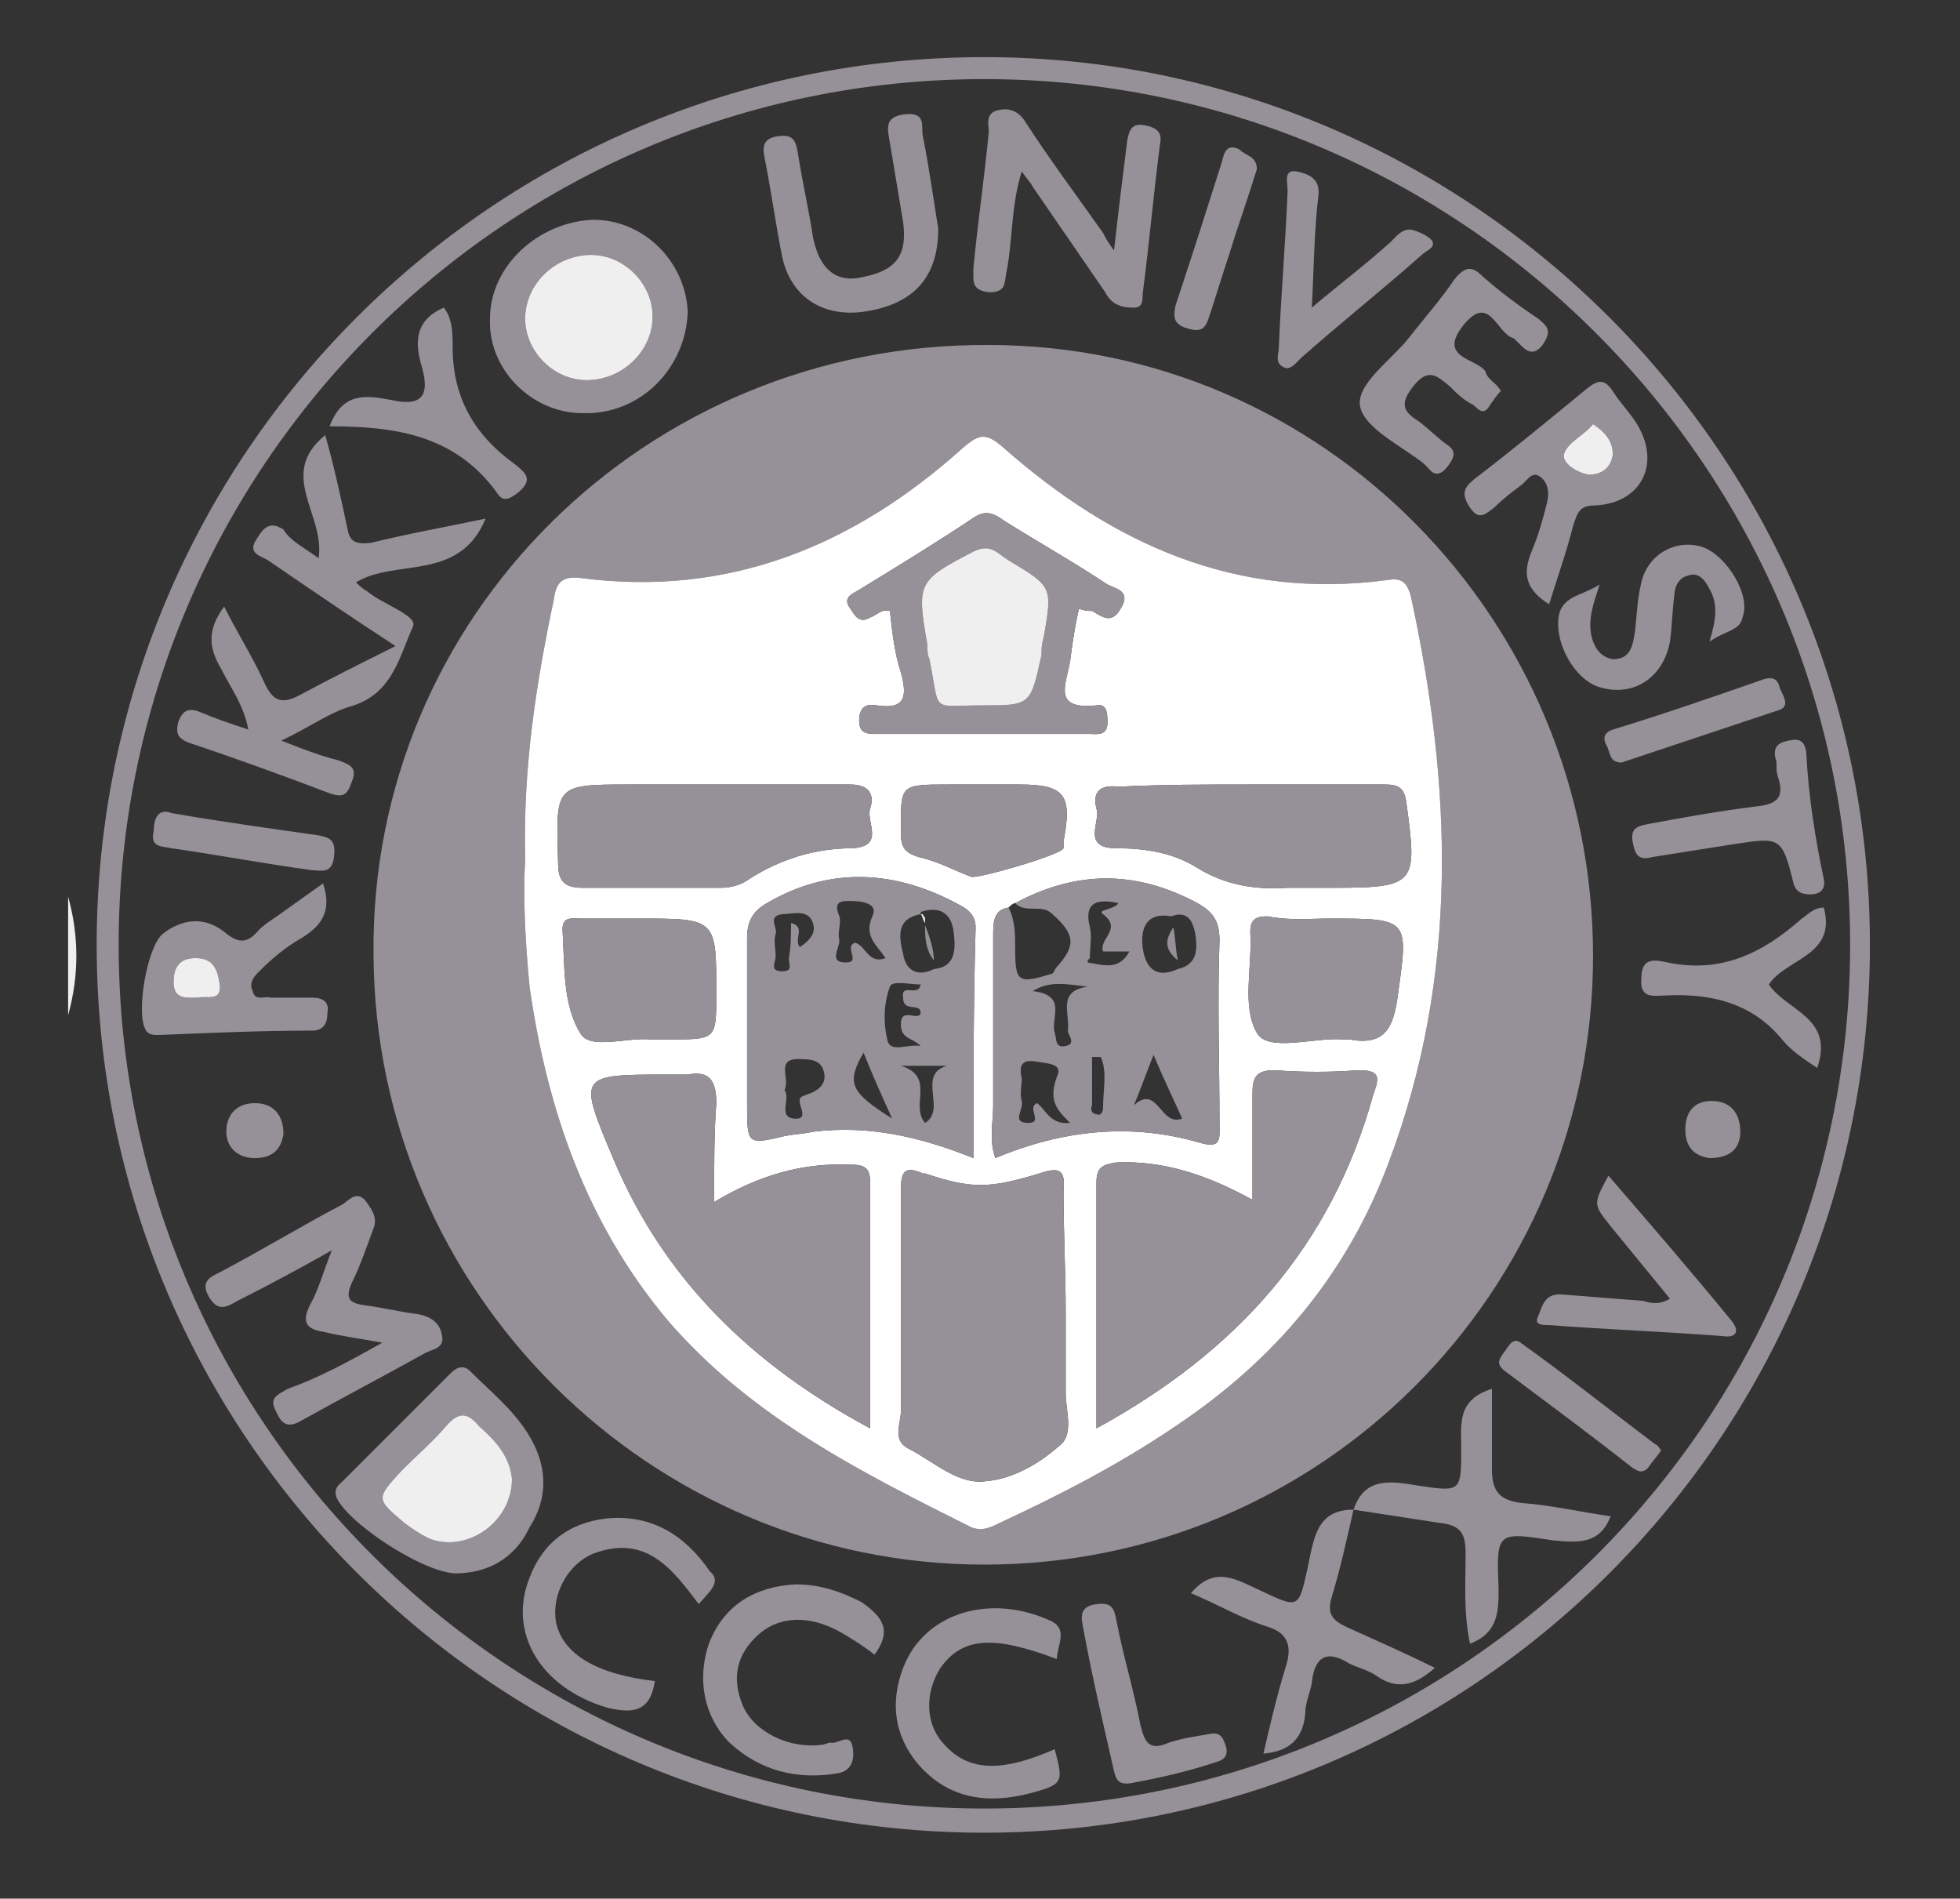 <?xml version="1.0" encoding="utf-8"?>
<!-- Generator: Adobe Illustrator 22.0.0, SVG Export Plug-In . SVG Version: 6.00 Build 0)  -->
<svg version="1.1" id="Layer_1" xmlns="http://www.w3.org/2000/svg" xmlns:xlink="http://www.w3.org/1999/xlink" x="0px" y="0px"
	 viewBox="0 0 89.2 86.4" style="enable-background:new 0 0 89.2 86.4;" xml:space="preserve">
<rect x="0" y="0" width="89.2" height="86.4" fill="#333333" stroke="none"/>
<style type="text/css">
	.st0{opacity:0.2;fill:none;enable-background:new    ;}
	.st1{fill:#EFEFF0;}
	.st2{fill:#969198;}
	.st3{fill:#FFFFFF;}
</style>
<path class="st0" d="M0.5,0v86.4h89.2V0H0.5z M82.2,34.2c0.1,2,0.4,3.9,0.8,5.8c0.1,0.5-0.2,0.7-0.6,0.7c-0.4,0-0.7-0.1-0.8-0.6
	c-0.5-2-0.6-2-2.6-1.7c-1.3,0.2-2.5,0.4-3.8,0.6c-0.7,0.2-0.8-0.2-0.9-0.7c-0.1-0.6,0.2-0.7,0.7-0.8c1.6-0.3,3.3-0.6,4.9-0.8
	c1.1-0.1,1.3-0.5,1-1.4c-0.1-0.3,0-0.6-0.1-0.8c-0.1-0.5,0.1-0.7,0.6-0.8C81.9,33.6,82.1,33.7,82.2,34.2z M81,31.3
	c0.1,0.3,0.5,0.8,0,1c-2.4,0.8-4.8,1.6-7.2,2.4c-0.6,0-0.5-0.5-0.7-0.8c-0.2-0.4,0-0.6,0.3-0.7c2.3-0.7,4.6-1.5,6.9-2.3
	C80.7,30.8,80.9,30.9,81,31.3z M77.5,24.9c1.1,0.4,2.2,2.2,1.8,3.2c-0.1,0.6-0.8,0.6-1.5,1.1c0.3-1,0.4-1.7,0-2.4
	c-0.2-0.4-0.5-0.8-1-0.6c-0.4,0.1-0.6,0.5-0.6,0.9c-0.1,0.7-0.1,1.4-0.2,2.1c-0.3,1.6-1.6,2.5-3.1,2.1C71.6,31,70.6,29,71,27.8
	c0.3-0.7,1-0.7,1.8-1.2c-0.3,0.9-0.5,1.5-0.4,2.2c0.1,0.6,0.4,1.1,1,1.2c0.8,0,0.9-0.6,1-1.2c0.1-0.8,0.1-1.5,0.3-2.3
	C75,25.2,76.3,24.5,77.5,24.9z M72.5,43.5c0,15.3-12.4,27.7-27.7,27.7c-15.2,0-27.7-12.4-27.8-27.7c-0.2-15.4,12.4-27.9,28-27.8
	C60.2,15.7,72.5,28.2,72.5,43.5z M73.4,17.8c0.3,0.5,0.8,1,1.1,1.5c1.1,1.8,0.2,3.6-1.9,3.7c-0.7,0-0.8,0.3-1,0.9
	c-0.3,1.2-0.7,2.3-1.1,3.6c-1.1-0.7-1.2-1.4-0.8-2.4c0.3-0.7,0.5-1.4,0.7-2.2c0.1-0.4,0.1-0.9-0.3-1.2c-0.4-0.3-0.6,0.2-0.9,0.4
	c-0.4,0.3-0.8,0.6-1.2,1c-0.4,0.3-0.7,0.6-1.1,0c-0.4-0.6-0.3-0.9,0.2-1.3c1.7-1.3,3.4-2.7,5.1-4.1C72.7,17.3,73,17.2,73.4,17.8z
	 M67.5,12.6c0.8,0.7,1.6,1.3,2.5,1.9c0.5,0.4,0.6,0.6,0.2,1.2c-0.4,0.5-0.7,0.3-1,0c-0.1-0.1-0.2-0.2-0.3-0.3
	c-0.8-0.2-1.1-2.1-2.3-0.6c-1.2,1.5,0.6,1.5,1,2.1c0.1,0.4,0.5,0.5,0.7,0.9c-0.2,0.2-0.4,0.5-0.6,0.8c-0.3,0.3-0.5-0.1-0.7-0.2
	c-0.4-0.2-0.7-0.5-1-0.8c-0.6-0.5-1-0.9-1.7,0c-0.7,0.9-0.3,1.2,0.3,1.6c0.4,0.3,0.8,0.7,1.2,1c0.5,0.3,0.4,0.6,0.1,1
	c-0.3,0.4-0.6,0.5-0.9,0.1c-0.1-0.1-0.1-0.1-0.2-0.2c-1-0.8-2.7-1.6-2.9-2.6s1.4-2.1,2.2-3.1c0.7-0.9,1.5-1.8,2.1-2.7
	C66.7,12.1,67,12.1,67.5,12.6z M58.2,15.8c0.1-2.4,0.3-4.7,0.4-7.1c0-0.4-0.2-1,0.4-0.9c0.5,0.1,1.1,0.3,1,1.1
	c-0.2,1.7-0.2,3.3-0.3,5.1c1.3-1.1,2.5-2,3.6-3c0.3-0.3,0.6-0.7,1.1-0.5c0.3,0.1,0.7,0.3,0.8,0.5c0.1,0.3-0.3,0.4-0.5,0.6
	c-1.8,1.6-3.7,3.1-5.5,4.7c-0.2,0.2-0.5,0.6-0.8,0.4C58,16.5,58.2,16.1,58.2,15.8z M53.5,13.9c0.7-2.1,1.4-4.3,2.1-6.5
	c0.1-0.4,0.2-0.9,0.8-0.6c0.3,0.3,0.8,0.3,0.8,0.9c-0.4,1.3-0.9,2.7-1.3,4c-0.3,0.9-0.6,1.9-0.9,2.8c-0.2,0.6-0.5,0.6-1.1,0.4
	C53.4,14.7,53.4,14.4,53.5,13.9z M44.3,12.2c0.2-2.1,0.5-4.1,0.7-6.2c0-0.3-0.2-0.9,0.5-1c0.5-0.1,0.9,0.1,1.2,0.6
	c1.1,1.7,2.3,3.3,3.5,5c0.1,0.2,0.2,0.4,0.5,0.8c0.2-1.8,0.4-3.4,0.6-5c0.1-0.5,0.2-0.8,0.8-0.7c0.5,0.1,0.8,0.3,0.7,0.8
	c-0.3,2.3-0.5,4.6-0.8,6.9c0,0.3,0,0.6-0.4,0.6c-0.5,0-1-0.1-1.3-0.7c-1.1-1.6-2.2-3.2-3.3-4.8c-0.1-0.2-0.3-0.4-0.5-0.7
	c-0.5,1.6-0.4,3.1-0.7,4.6c-0.1,0.5,0,0.9-0.8,0.9C44.2,13.2,44.3,12.8,44.3,12.2z M35.4,6.2c0.7-0.1,0.8,0.2,0.9,0.7
	c0.2,1.3,0.5,2.6,0.7,3.9c0.3,1.5,1.1,2.1,2.3,1.8c1.5-0.3,2-1,1.8-2.5c-0.2-1.2-0.4-2.4-0.6-3.6c-0.1-0.6-0.3-1.2,0.7-1.3
	c1-0.1,0.7,0.6,0.8,1c0.3,1.5,0.5,3,0.7,4.2c0,2.3-1.2,3.5-3.5,3.8c-1.8,0.2-3.2-0.7-3.6-2.5c-0.3-1.5-0.5-3-0.8-4.5
	C34.7,6.7,34.7,6.3,35.4,6.2z M27,10c2.3,0,4.2,1.9,4.3,4.2c-0.1,2.6-2.2,4.7-4.8,4.6c-2.3,0-4.3-2-4.2-4.3
	C22.3,12.1,24.5,10.1,27,10z M17.8,18.2c1.3,0.3,1.8-0.1,1.4-1.5c-0.3-1-0.4-2.1,1-2.7c0.4,0.5,0.4,1.2,0.4,1.8c0,2.3,1,4,2.8,5.3
	c0.5,0.4,0.9,0.7,0.2,1.3c-0.4,0.3-0.7,0.5-1,0c-1.9-2.6-4.6-3-7.6-3C15.6,17.8,16.7,18,17.8,18.2z M8.1,32.9c0.2-0.6,0.5-0.7,1-0.5
	c0.7,0.3,1.3,0.5,2.2,0.8c-0.2-1.1-0.8-1.9-1.2-2.7c-0.6-1-0.7-1.8,0.1-2.9c0.6,1.2,1.3,2.3,1.8,3.4c0.4,0.9,0.8,1.1,1.7,0.6
	c1.3-0.7,2.7-1.4,4.3-2.2c-2-1.3-3.9-2.6-5.8-3.9c-0.3-0.2-1-0.3-0.5-1c0.3-0.5,0.6-0.8,1.2-0.4c0.3,0.5,0.9,0.8,1.6,1.3
	c0.3-2-1.9-3.8,0.3-5.6c0.4,1.4,0.7,2.8,1,4.2c0.1,0.6,0.3,0.8,1.1,0.7c1.6-0.4,3.3-0.7,5.2-1.1c-1.2,2.9-4.1,1.8-5.9,2.9
	c0.1,0.1,0.3,0.3,0.5,0.4c0.7,0.6,2.3,1.1,2.1,1.6c-0.6,1.3-0.9,3-2.7,3.6c-1.1,0.3-2,1-3.3,1.6c1,0.4,1.8,0.7,2.6,0.9
	c0.5,0.2,0.9,0.3,0.6,1c-0.2,0.6-0.4,0.7-1,0.5c-2.1-0.8-4.3-1.6-6.4-2.3C8.1,33.6,8,33.4,8.1,32.9z M7,37.8c0-0.7,0.3-1,0.8-0.8
	c2.3,0.4,4.5,0.7,6.6,1c0.6,0.1,0.9,0.2,0.8,1c-0.1,0.8-0.6,0.6-1,0.6c-2.2-0.3-4.3-0.7-6.4-1C7.4,38.5,6.8,38.6,7,37.8z M3.1,46.2
	c0-1.8,0-3.6,0-5.4C3.6,42.6,3.6,44.4,3.1,46.2z M6.6,46.8c-0.4-0.8,0.1-3.7,0.8-4.3c0.9-0.7,1.9-0.8,2.8-0.1
	c0.7,0.6,1.1,0.5,1.6-0.1c0.2-0.2,0.5-0.4,0.8-0.6c0.7-0.5,1.4-1,2.1-1.5c0.4,1.2,0,1.9-1,2.5c-0.7,0.4-1.3,0.9-1.9,1.5
	c-0.2,0.2-0.5,0.5-0.3,0.9c0.1,0.5,0.6,0.2,0.8,0.3c0.6,0,1.2,0,1.9,0c0.5,0,0.8,0.2,0.7,0.7c0,0.5-0.2,0.8-0.7,0.8
	c-2.3,0-4.6,0.1-7,0.2C7,47.1,6.7,47.1,6.6,46.8z M12.9,51.6c-0.1,0.7-0.5,1.1-1.3,1.1c-0.8,0-1.3-0.5-1.3-1.2
	c0-0.8,0.5-1.3,1.3-1.3C12.4,50.2,12.9,50.7,12.9,51.6z M12.6,64.3c-0.4-0.7,0-0.8,0.5-1.1c1.4-0.5,2.7-1.2,4.3-2.1
	c-1.1-0.2-1.9-0.3-2.7-0.5c-0.7-0.1-1-0.4-0.6-1.2c0.4-0.7,0.6-1.5,1-2.5c-1.6,0.9-2.9,1.6-4.3,2.3c-0.5,0.3-0.9,0.5-1.3-0.2
	c-0.4-0.7,0.1-0.9,0.5-1.1c1.9-1,3.7-2.1,5.6-3.1c0.3-0.2,0.6-0.6,1-0.2c0.3,0.4,0.6,0.8,0.4,1.3c-0.3,0.8-0.6,1.7-1,2.5
	c-0.3,0.7-0.1,0.9,0.6,1c0.8,0.1,1.6,0.3,2.4,0.4c0.6,0.1,1,0.4,1.1,0.9c0.2,0.7-0.5,0.7-0.8,0.9c-1.8,1-3.7,2-5.5,3
	C13.3,64.9,12.9,65,12.6,64.3z M20.7,71.6c-1.6-0.1-5-2.4-5.4-3.5c-0.1-0.4,0.1-0.5,0.3-0.7c1.6-1.6,3.3-3.3,4.9-4.9
	c0.3-0.3,0.6-0.4,0.9-0.1c0.9,0.9,1.9,1.7,2.6,2.8c0.9,1.4,1,2.9,0.1,4.3C23.4,71,22.1,71.6,20.7,71.6z M27,70.7
	c-1.2,0.5-1.9,1.9-1.7,3.1c0.3,1.5,1.9,2.4,4.5,2.7c-0.2,1.4-1,1.5-2.2,1.2c-3-0.9-4.5-3.4-3.5-5.9c0.6-1.6,1.8-2.5,3.5-2.7
	c2.1-0.2,3.6,0.8,4.7,2.4c0.6,0.5-0.1,1-0.5,1.5C30.6,71.4,29.4,69.8,27,70.7z M39.8,75.3c-0.5-0.4-1-0.7-1.5-1
	c-1.4-0.8-2.8-0.8-3.8,0.1c-1,0.9-1.2,2-0.7,3.2s2.1,2,3.6,1.8c0.1,0,0.3-0.1,0.4-0.1c0.3,0.1,0.9-0.5,1,0.2c0.1,0.5,0,1.1-0.7,1.2
	c-1.8,0.3-3.5-0.1-4.9-1.4c-1.2-1.2-1.5-3-0.9-4.6c0.7-1.7,2.1-2.5,3.9-2.6c1.1,0,2,0.3,3,0.8C40.2,73.6,40.6,74.2,39.8,75.3z
	 M42.9,79.3c1.1,1.3,2.6,1.4,5.1,0.3c0.4,1.5,0.4,1.6-1.1,2c-1.9,0.5-3.7,0.3-5.1-1.3c-1.1-1.3-1.3-2.8-0.7-4.4
	c1-2.6,4.1-3.4,6.8-2.1c0.7,0.4,0.2,1.1,0.2,1.7c-2.9-1.1-4.3-1-5.3,0.4C42.1,77,42.1,78.4,42.9,79.3z M55.3,80.2
	c-1.2,0.4-2.5,0.7-3.6,0.9c-0.8,0.2-0.9-0.1-1-0.5c-0.5-2.2-1-4.3-1.4-6.5c-0.1-0.5-0.2-1,0.6-1.1c0.7-0.1,0.8,0.2,0.9,0.7
	c0.3,1.6,0.8,3.2,1.1,4.8c0.2,0.8,0.4,1.2,1.3,0.8c0.6-0.2,1.3-0.3,1.9-0.4c0.5-0.1,0.6,0.3,0.7,0.6C55.9,79.9,55.7,80.1,55.3,80.2z
	 M70.7,70.1c-2.6-0.4-2.6-0.4-2.5,2.2c0,1,0,2-1.3,2.5c-0.3-1.4-0.2-2.8-0.2-4.1c0-0.9-0.2-1.3-1.2-1.4c-1.3-0.2-2.6-0.4-3.9-0.6
	c-0.3,1.3-0.6,2.7-1,4c-0.2,0.7,0,1,0.6,1.3c1.3,0.6,2.7,1.2,4.1,1.9c-0.9,0.8-1.7,1-2.6,0.4c-0.4-0.3-0.9-0.4-1.3-0.6
	c-1.1-0.7-1.6-0.2-1.7,0.9c-0.1,0.5-0.3,0.9-0.3,1.4c-0.1,1.1-0.7,1.7-1.9,1.8c0.3-1.3,0.6-2.6,1-3.9c0.3-0.9,0.2-1.6-0.9-1.9
	c-1.2-0.4-2.2-1-3.4-1.5c1.1-1.3,2.1-0.6,3.2-0.1c1.7,0.8,1.7,0.8,2.1-1c0.3-1.4,0.4-2.7,2.1-2.7c0.5-1.5,1.7-1.3,2.9-1.1
	c2,0.3,2,0.3,2-1.7c0-1.1-0.2-2.2,1.4-2.7c0,1.3,0,2.5,0,3.7c0,1,0.4,1.4,1.4,1.5c1.3,0.1,2.6,0.4,4,0.6
	C72.8,70.3,71.8,70.2,70.7,70.1z M75,66.8c-0.3,0.3-0.5,0.1-0.7,0c-1.9-1.5-3.8-2.9-5.8-4.4c-0.4-0.3-0.3-0.5-0.1-0.8
	c0.2-0.2,0.4-0.8,0.8-0.5c2.1,1.5,4.1,3.1,6.1,4.6c0.2,0.1,0.2,0.2,0.3,0.3C75.4,66.3,75.2,66.5,75,66.8z M78.4,60.8
	c-2.6-0.2-5.3-0.3-7.9-0.5c-0.3,0-0.7,0-0.5-0.4c0.2-0.5,0.3-1,1-1c1.3,0.1,2.5,0.2,3.8,0.3c0.3,0.1,0.7,0.2,1.2-0.1
	c-0.9-1.1-1.8-2.2-2.7-3.3c-0.8-1-0.8-1-0.1-2.3c1.9,2.2,3.8,4.4,5.6,6.6C79.2,60.6,79,60.9,78.4,60.8z M77.8,52.7
	c-0.7-0.1-1.1-0.5-1.1-1.3s0.4-1.3,1.2-1.3s1.3,0.5,1.3,1.4C79.2,52.3,78.7,52.7,77.8,52.7z M82.7,48.6c-0.6-0.4-1.2-0.8-1.6-1.3
	c-1.4-1.7-3.3-2.1-5.3-2c-0.5,0-1.2,0.2-1.1-0.8c0-1,0.7-0.8,1.2-0.7c2.4,0.5,4.3-0.4,6.1-2c0.2-0.1,0.5-0.5,1-0.5
	c0.6,2.2-1.7,2.3-2.5,3.5C81.3,46,83.5,46.3,82.7,48.6z"/>
<path class="st1" d="M3.1,46.2c0.5-1.8,0.5-3.6,0-5.4C3.1,42.6,3.1,44.4,3.1,46.2z"/>
<g>
	<path class="st2" d="M45,15.7c-15.6-0.1-28.2,12.4-28,27.8c0.1,15.3,12.6,27.7,27.8,27.7c15.3,0,27.7-12.4,27.7-27.7
		C72.5,28.2,60.2,15.7,45,15.7z M63.2,52.9c-1.9,5.1-5.2,9-9.7,12c-2.5,1.7-5.2,3.1-8,4.4c-0.4,0.2-0.8,0.4-1.3,0.2
		c-5-2.5-10-5-13.8-9.4c-3.7-4.4-5.5-9.6-6.3-15.2c-0.2-2.1-0.3-4.1-0.2-5.8c-0.1-4.2,0.5-8,1.3-11.8c0.1-0.7,0.3-1.1,1.2-1
		c6.8,0.9,12.5-1.5,17.4-5.9c0.8-0.7,1.1-0.7,1.9,0c5,4.4,10.6,6.9,17.4,6c0.6-0.1,0.9,0,1.1,0.7C66.1,35.8,66.4,44.4,63.2,52.9z"/>
</g>
<g>
	<g>
		<path class="st2" d="M8.6,33.8c2.1,0.7,4.3,1.5,6.4,2.3c0.6,0.2,0.8,0.1,1-0.5c0.3-0.7-0.1-0.8-0.6-1c-0.8-0.2-1.6-0.5-2.6-0.9
			c1.3-0.6,2.2-1.3,3.3-1.6c1.8-0.6,2.1-2.3,2.7-3.6c0.2-0.5-1.4-1-2.1-1.6c-0.2-0.1-0.4-0.3-0.5-0.4c1.8-1.1,4.7,0,5.9-2.9
			c-1.9,0.4-3.6,0.7-5.2,1.1c-0.8,0.1-1-0.1-1.1-0.7c-0.3-1.4-0.6-2.8-1-4.2c-2.2,1.8,0,3.6-0.3,5.6c-0.7-0.5-1.3-0.8-1.6-1.3
			c-0.6-0.4-0.9-0.1-1.2,0.4c-0.5,0.7,0.2,0.8,0.5,1c1.9,1.3,3.8,2.6,5.8,3.9c-1.6,0.8-3,1.5-4.3,2.2c-0.9,0.5-1.3,0.3-1.7-0.6
			c-0.5-1.1-1.2-2.2-1.8-3.4c-0.8,1.1-0.7,1.9-0.1,2.9c0.4,0.8,1,1.6,1.2,2.7c-0.9-0.3-1.5-0.5-2.2-0.8c-0.5-0.2-0.8-0.1-1,0.5
			C8,33.4,8.1,33.6,8.6,33.8z"/>
	</g>
	<g>
		<path class="st2" d="M20.1,60.7c-0.1-0.5-0.5-0.8-1.1-0.9c-0.8-0.1-1.6-0.3-2.4-0.4c-0.7-0.1-0.9-0.3-0.6-1c0.4-0.8,0.7-1.7,1-2.5
			c0.2-0.5-0.1-0.9-0.4-1.3c-0.4-0.4-0.7,0-1,0.2c-1.9,1-3.7,2.1-5.6,3.1c-0.4,0.2-0.9,0.4-0.5,1.1c0.4,0.7,0.8,0.5,1.3,0.2
			c1.4-0.7,2.7-1.4,4.3-2.3c-0.4,1-0.6,1.8-1,2.5c-0.4,0.8-0.1,1.1,0.6,1.2c0.8,0.2,1.6,0.3,2.7,0.5c-1.6,0.9-2.9,1.6-4.3,2.1
			c-0.5,0.3-0.9,0.4-0.5,1.1c0.3,0.7,0.7,0.6,1.2,0.3c1.8-1,3.7-2,5.5-3C19.6,61.4,20.3,61.4,20.1,60.7z"/>
	</g>
	<g>
		<path class="st2" d="M45,13.3c0.8,0,0.7-0.4,0.8-0.9c0.3-1.5,0.2-3,0.7-4.6c0.2,0.3,0.4,0.5,0.5,0.7c1.1,1.6,2.2,3.2,3.3,4.8
			c0.3,0.6,0.8,0.7,1.3,0.7c0.4,0,0.4-0.3,0.4-0.6c0.3-2.3,0.5-4.6,0.8-6.9c0.1-0.5-0.2-0.7-0.7-0.8c-0.6-0.1-0.7,0.2-0.8,0.7
			c-0.2,1.6-0.4,3.2-0.6,5c-0.3-0.4-0.4-0.6-0.5-0.8c-1.2-1.7-2.4-3.3-3.5-5C46.4,5.1,46,4.9,45.5,5C44.8,5.1,45,5.7,45,6
			c-0.2,2.1-0.5,4.1-0.7,6.2C44.3,12.8,44.2,13.2,45,13.3z"/>
	</g>
	<g>
		<path class="st2" d="M26.5,18.8c2.6,0.1,4.7-2,4.8-4.6c-0.1-2.3-2-4.2-4.3-4.2c-2.5,0.1-4.7,2.1-4.7,4.5
			C22.2,16.8,24.2,18.8,26.5,18.8z M26.9,11.6c1.5,0,2.8,1.3,2.8,2.8c0,1.6-1.4,2.9-3,2.9c-1.5,0-2.8-1.3-2.8-2.8
			C23.9,12.9,25.3,11.6,26.9,11.6z"/>
	</g>
	<g>
		<path class="st2" d="M24,65.2c-0.7-1.1-1.7-1.9-2.6-2.8c-0.3-0.3-0.6-0.2-0.9,0.1c-1.6,1.6-3.3,3.3-4.9,4.9
			c-0.2,0.2-0.4,0.3-0.3,0.7c0.4,1.1,3.8,3.4,5.4,3.5c1.4,0,2.7-0.6,3.4-2.1C25,68.1,24.9,66.6,24,65.2z M19.5,70
			c-0.4-0.2-0.7-0.4-1.1-0.7c-1.3-1.1-1.3-1.1-0.1-2.4c0.7-0.7,1.4-1.3,2-2c0.6-0.7,1-0.6,1.5,0c0.8,0.7,1.4,1.4,1.5,2.4
			C23.3,69.3,21.2,70.7,19.5,70z"/>
	</g>
	<g>
		<path class="st2" d="M14.9,46.1c0.1-0.5-0.2-0.7-0.7-0.7c-0.7,0-1.3,0-1.9,0c-0.2-0.1-0.7,0.2-0.8-0.3c-0.2-0.4,0.1-0.7,0.3-0.9
			c0.6-0.6,1.2-1.1,1.9-1.5c1-0.6,1.4-1.3,1-2.5c-0.7,0.5-1.4,1-2.1,1.5c-0.3,0.2-0.6,0.4-0.8,0.6c-0.5,0.6-0.9,0.7-1.6,0.1
			c-0.9-0.7-1.9-0.6-2.8,0.1c-0.7,0.6-1.2,3.5-0.8,4.3c0.1,0.3,0.4,0.3,0.6,0.3c2.4-0.1,4.7-0.2,7-0.2
			C14.7,46.9,14.9,46.6,14.9,46.1z M9,45.4c-0.5,0-1.1,0.1-1.1-0.7c0-0.6,0.2-1.1,1-1.1c0.8,0,1,0.5,1.1,1.2
			C10.1,45.6,9.4,45.3,9,45.4z"/>
	</g>
	<g>
		<path class="st2" d="M66.9,23.1c0.4,0.6,0.7,0.3,1.1,0c0.4-0.4,0.8-0.7,1.2-1c0.3-0.2,0.5-0.7,0.9-0.4c0.4,0.3,0.4,0.8,0.3,1.2
			c-0.2,0.8-0.4,1.5-0.7,2.2c-0.4,1-0.3,1.7,0.8,2.4c0.4-1.3,0.8-2.4,1.1-3.6c0.2-0.6,0.3-0.9,1-0.9c2.1-0.1,3-1.9,1.9-3.7
			c-0.3-0.5-0.8-1-1.1-1.5c-0.4-0.6-0.7-0.5-1.2-0.1c-1.7,1.4-3.4,2.8-5.1,4.1C66.6,22.2,66.5,22.5,66.9,23.1z M71.2,20.6
			c0.2-0.5,0.9-0.8,1.3-1.3c0.6,0.4,0.9,0.8,0.9,1.4c-0.1,0.6-0.5,0.9-1.1,0.9C71.7,21.5,71,21,71.2,20.6z"/>
	</g>
	<g>
		<path class="st2" d="M59.5,71.4c-0.4,1.8-0.4,1.8-2.1,1c-1.1-0.5-2.1-1.2-3.2,0.1c1.2,0.5,2.2,1.1,3.4,1.5c1.1,0.3,1.2,1,0.9,1.9
			c-0.4,1.3-0.7,2.6-1,3.9c1.2-0.1,1.8-0.7,1.9-1.8c0-0.5,0.2-0.9,0.3-1.4c0.1-1.1,0.6-1.6,1.7-0.9c0.4,0.2,0.9,0.3,1.3,0.6
			c0.9,0.6,1.7,0.4,2.6-0.4c-1.4-0.7-2.8-1.3-4.1-1.9c-0.6-0.3-0.8-0.6-0.6-1.3c0.4-1.3,0.7-2.7,1-4C59.9,68.7,59.8,70,59.5,71.4z"
			/>
	</g>
	<g>
		<path class="st2" d="M67.9,66.9c0-1.2,0-2.4,0-3.7c-1.6,0.5-1.4,1.6-1.4,2.7c0,2,0,2-2,1.7c-1.2-0.2-2.4-0.4-2.9,1.1
			c1.3,0.2,2.6,0.4,3.9,0.6c1,0.1,1.2,0.5,1.2,1.4c0,1.3-0.1,2.7,0.2,4.1c1.3-0.5,1.3-1.5,1.3-2.5c-0.1-2.6-0.1-2.6,2.5-2.2
			c1.1,0.1,2.1,0.2,2.6-1.1c-1.4-0.2-2.7-0.5-4-0.6C68.3,68.3,67.9,67.9,67.9,66.9z"/>
	</g>
	<g>
		<path class="st2" d="M35.6,11.7c0.4,1.8,1.8,2.7,3.6,2.5c2.3-0.3,3.5-1.5,3.5-3.8c-0.2-1.2-0.4-2.7-0.7-4.2
			c-0.1-0.4,0.2-1.1-0.8-1c-1,0.1-0.8,0.7-0.7,1.3c0.2,1.2,0.4,2.4,0.6,3.6c0.2,1.5-0.3,2.2-1.8,2.5c-1.2,0.3-2-0.3-2.3-1.8
			c-0.2-1.3-0.5-2.6-0.7-3.9c-0.1-0.5-0.2-0.8-0.9-0.7c-0.7,0.1-0.7,0.5-0.6,1C35.1,8.7,35.3,10.2,35.6,11.7z"/>
	</g>
	<g>
		<path class="st2" d="M61.9,18.5c0.2,1,1.9,1.8,2.9,2.6c0.1,0.1,0.1,0.1,0.2,0.2c0.3,0.4,0.6,0.3,0.9-0.1c0.3-0.4,0.4-0.7-0.1-1
			c-0.4-0.3-0.8-0.7-1.2-1c-0.6-0.4-1-0.7-0.3-1.6c0.7-0.9,1.1-0.5,1.7,0c0.3,0.3,0.6,0.6,1,0.8c0.2,0.1,0.4,0.5,0.7,0.2
			c0.2-0.3,0.4-0.6,0.6-0.8c-0.2-0.4-0.6-0.5-0.7-0.9c-0.4-0.6-2.2-0.6-1-2.1c1.2-1.5,1.5,0.4,2.3,0.6c0.1,0.1,0.2,0.2,0.3,0.3
			c0.3,0.3,0.6,0.5,1,0c0.4-0.6,0.3-0.8-0.2-1.2c-0.9-0.6-1.7-1.2-2.5-1.9c-0.5-0.5-0.8-0.5-1.3,0.1c-0.6,0.9-1.4,1.8-2.1,2.7
			C63.3,16.4,61.7,17.5,61.9,18.5z"/>
	</g>
	<g>
		<path class="st2" d="M39.2,72.9c-1-0.5-1.9-0.8-3-0.8c-1.8,0.1-3.2,0.9-3.9,2.6c-0.6,1.6-0.3,3.4,0.9,4.6c1.4,1.3,3.1,1.7,4.9,1.4
			c0.7-0.1,0.8-0.7,0.7-1.2c-0.1-0.7-0.7-0.1-1-0.2c-0.1,0-0.3,0.1-0.4,0.1c-1.5,0.2-3.1-0.6-3.6-1.8s-0.3-2.3,0.7-3.2
			c1-0.9,2.4-0.9,3.8-0.1c0.5,0.3,1,0.6,1.5,1C40.6,74.2,40.2,73.6,39.2,72.9z"/>
	</g>
	<g>
		<path class="st2" d="M48.1,75.5c0-0.6,0.5-1.3-0.2-1.7c-2.7-1.3-5.8-0.5-6.8,2.1c-0.6,1.6-0.4,3.1,0.7,4.4
			c1.4,1.6,3.2,1.8,5.1,1.3c1.5-0.4,1.5-0.5,1.1-2c-2.5,1.1-4,1-5.1-0.3c-0.8-0.9-0.8-2.3-0.1-3.4C43.8,74.5,45.2,74.4,48.1,75.5z"
			/>
	</g>
	<g>
		<path class="st2" d="M32.3,71.5c-1.1-1.6-2.6-2.6-4.7-2.4c-1.7,0.2-2.9,1.1-3.5,2.7c-1,2.5,0.5,5,3.5,5.9c1.2,0.3,2,0.2,2.2-1.2
			c-2.6-0.3-4.2-1.2-4.5-2.7c-0.2-1.2,0.5-2.6,1.7-3.1c2.4-0.9,3.6,0.7,4.8,2.3C32.2,72.5,32.9,72,32.3,71.5z"/>
	</g>
	<g>
		<path class="st2" d="M74.4,28.8c-0.1,0.6-0.2,1.2-1,1.2c-0.6-0.1-0.9-0.6-1-1.2c-0.1-0.7,0.1-1.3,0.4-2.2
			c-0.8,0.5-1.5,0.5-1.8,1.2c-0.4,1.2,0.6,3.2,1.9,3.5c1.5,0.4,2.8-0.5,3.1-2.1c0.1-0.7,0.1-1.4,0.2-2.1c0-0.4,0.2-0.8,0.6-0.9
			c0.5-0.2,0.8,0.2,1,0.6c0.4,0.7,0.3,1.4,0,2.4c0.7-0.5,1.4-0.5,1.5-1.1c0.4-1-0.7-2.8-1.8-3.2c-1.2-0.4-2.5,0.3-2.8,1.6
			C74.5,27.3,74.5,28,74.4,28.8z"/>
	</g>
	<g>
		<path class="st2" d="M73.2,53.5c-0.7,1.3-0.7,1.3,0.1,2.3c0.9,1.1,1.8,2.2,2.7,3.3c-0.5,0.3-0.9,0.2-1.2,0.1
			c-1.3-0.1-2.5-0.2-3.8-0.3c-0.7,0-0.8,0.5-1,1c-0.2,0.4,0.2,0.4,0.5,0.4c2.6,0.2,5.3,0.3,7.9,0.5c0.6,0.1,0.8-0.2,0.4-0.7
			C77,57.9,75.1,55.7,73.2,53.5z"/>
	</g>
	<g>
		<path class="st2" d="M58.4,16.7c0.3,0.2,0.6-0.2,0.8-0.4c1.8-1.6,3.7-3.1,5.5-4.7c0.2-0.2,0.6-0.3,0.5-0.6
			c-0.1-0.2-0.5-0.4-0.8-0.5c-0.5-0.2-0.8,0.2-1.1,0.5c-1.1,1-2.3,1.9-3.6,3c0.1-1.8,0.1-3.4,0.3-5.1c0.1-0.8-0.5-1-1-1.1
			c-0.6-0.1-0.4,0.5-0.4,0.9c-0.1,2.4-0.3,4.7-0.4,7.1C58.2,16.1,58,16.5,58.4,16.7z"/>
	</g>
	<g>
		<path class="st2" d="M80.8,34.5c0.1,0.2,0,0.5,0.1,0.8c0.3,0.9,0.1,1.3-1,1.4c-1.6,0.2-3.3,0.5-4.9,0.8c-0.5,0.1-0.8,0.2-0.7,0.8
			c0.1,0.5,0.2,0.9,0.9,0.7c1.3-0.2,2.5-0.4,3.8-0.6c2-0.3,2.1-0.3,2.6,1.7c0.1,0.5,0.4,0.6,0.8,0.6c0.4,0,0.7-0.2,0.6-0.7
			c-0.4-1.9-0.7-3.8-0.8-5.8c-0.1-0.5-0.3-0.6-0.8-0.5C80.9,33.8,80.7,34,80.8,34.5z"/>
	</g>
	<g>
		<path class="st2" d="M22.6,22.4c0.3,0.5,0.6,0.3,1,0c0.7-0.6,0.3-0.9-0.2-1.3c-1.8-1.3-2.8-3-2.8-5.3c0-0.6,0-1.3-0.4-1.8
			c-1.4,0.6-1.3,1.7-1,2.7c0.4,1.4-0.1,1.8-1.4,1.5c-1.1-0.2-2.2-0.4-2.8,1.2C18,19.4,20.7,19.8,22.6,22.4z"/>
	</g>
	<g>
		<path class="st2" d="M83,41.3c-0.5,0-0.8,0.4-1,0.5c-1.8,1.6-3.7,2.5-6.1,2c-0.5-0.1-1.2-0.3-1.2,0.7c-0.1,1,0.6,0.8,1.1,0.8
			c2-0.1,3.9,0.3,5.3,2c0.4,0.5,1,0.9,1.6,1.3c0.8-2.3-1.4-2.6-2.2-3.8C81.3,43.6,83.6,43.5,83,41.3z"/>
	</g>
	<g>
		<path class="st2" d="M55.1,78.9c-0.6,0.1-1.3,0.2-1.9,0.4c-0.9,0.4-1.1,0-1.3-0.8c-0.3-1.6-0.8-3.2-1.1-4.8
			c-0.1-0.5-0.2-0.8-0.9-0.7c-0.8,0.1-0.7,0.6-0.6,1.1c0.4,2.2,0.9,4.3,1.4,6.5c0.1,0.4,0.2,0.7,1,0.5c1.1-0.2,2.4-0.5,3.6-0.9
			c0.4-0.1,0.6-0.3,0.5-0.7C55.7,79.2,55.6,78.8,55.1,78.9z"/>
	</g>
	<g>
		<path class="st2" d="M75.3,65.7c-2-1.5-4-3.1-6.1-4.6c-0.4-0.3-0.6,0.3-0.8,0.5c-0.2,0.3-0.3,0.5,0.1,0.8c2,1.5,3.9,2.9,5.8,4.4
			c0.2,0.1,0.4,0.3,0.7,0c0.2-0.3,0.4-0.5,0.6-0.8C75.5,65.9,75.5,65.8,75.3,65.7z"/>
	</g>
	<g>
		<path class="st2" d="M73.1,33.9c0.2,0.3,0.1,0.8,0.7,0.8c2.4-0.8,4.8-1.6,7.2-2.4c0.5-0.2,0.1-0.7,0-1c-0.1-0.4-0.3-0.5-0.7-0.4
			c-2.3,0.8-4.6,1.6-6.9,2.3C73.1,33.3,72.9,33.5,73.1,33.9z"/>
	</g>
	<g>
		<path class="st2" d="M7.8,38.6c2.1,0.3,4.2,0.7,6.4,1c0.4,0,0.9,0.2,1-0.6c0.1-0.8-0.2-0.9-0.8-1c-2.1-0.3-4.3-0.6-6.6-1
			C7.3,36.8,7,37.1,7,37.8C6.8,38.6,7.4,38.5,7.8,38.6z"/>
	</g>
	<g>
		<path class="st2" d="M53.9,14.9c0.6,0.2,0.9,0.2,1.1-0.4c0.3-0.9,0.6-1.9,0.9-2.8c0.4-1.3,0.9-2.7,1.3-4c0-0.6-0.5-0.6-0.8-0.9
			c-0.6-0.3-0.7,0.2-0.8,0.6c-0.7,2.2-1.4,4.4-2.1,6.5C53.4,14.4,53.4,14.7,53.9,14.9z"/>
	</g>
	<g>
		<path class="st2" d="M77.9,50.1c-0.8,0-1.2,0.5-1.2,1.3s0.4,1.2,1.1,1.3c0.9,0,1.4-0.4,1.4-1.2C79.2,50.6,78.7,50.1,77.9,50.1z"/>
	</g>
	<g>
		<path class="st2" d="M10.3,51.5c0,0.7,0.5,1.2,1.3,1.2c0.8,0,1.2-0.4,1.3-1.1c0-0.9-0.5-1.4-1.3-1.4
			C10.8,50.2,10.3,50.7,10.3,51.5z"/>
	</g>
</g>
<path class="st3" d="M63.1,26.4c-6.8,0.9-12.4-1.6-17.4-6c-0.8-0.7-1.1-0.7-1.9,0c-4.9,4.4-10.6,6.8-17.4,5.9
	c-0.9-0.1-1.1,0.3-1.2,1c-0.8,3.8-1.4,7.6-1.3,11.8c-0.1,1.7,0,3.7,0.2,5.8c0.8,5.6,2.6,10.8,6.3,15.2c3.8,4.4,8.8,6.9,13.8,9.4
	c0.5,0.2,0.9,0,1.3-0.2c2.8-1.3,5.5-2.7,8-4.4c4.5-3,7.8-6.9,9.7-12c3.2-8.5,2.9-17.1,1-25.8C64,26.4,63.7,26.3,63.1,26.4z M39,26.9
	c1.8-1.1,3.6-2.2,5.4-3.4c0.5-0.3,0.9-0.1,1.3,0.2c1.6,1,3.2,1.9,4.7,2.9c0.4,0.2,1.1,0.3,0.6,1.1c-0.4,0.7-0.8,0.4-1.3,0.1
	c-0.2,0-0.3,0-0.6-0.1c-0.2,0.9-0.3,1.6-0.4,2.4c-0.2,1.1-0.8,2.2,1.2,2c0.5-0.1,0.5,0.4,0.5,0.8c0,0.6-0.5,0.5-0.8,0.5
	c-2.3,0-4.6,0-6.8,0c-1,0-1.9,0-2.9,0c-0.4,0-0.8,0-0.8-0.6c0-0.6,0.3-0.8,0.8-0.7c1.3,0.2,1.4-0.4,1.1-1.5
	c-0.3-0.9-0.4-1.9-0.5-2.8c-0.4-0.1-0.6,0.2-0.9,0.3c-0.5,0.3-0.7-0.1-0.9-0.4C38.4,27.3,38.6,27.1,39,26.9z M55.5,51.2
	c0,0.6,0.1,1.1-0.9,0.8c-3.1-0.9-6.2-0.6-9.3,0.7c-0.3-0.8-0.1-1.6-0.1-2.4c0-2.6,0-5.1,0-7.7c0-0.6,0-1.2,0.7-1.3
	c0.1-0.1,0.2-0.2,0.3-0.2c2.8-1.5,5.5-1.5,8.3,0c0.7,0.4,1,0.8,1,1.7C55.4,45.6,55.5,48.4,55.5,51.2z M44.2,39.9
	c-0.8-0.3-1.5-0.7-2.4-0.9c-0.6-0.2-0.8-0.4-0.8-1.1c0-2.2-0.1-2.2,2.2-2.2c0.5,0,1,0,1.5,0c0.6,0,1.1,0,1.7,0c2.1,0,2.4,0.5,2,2.6
	c0,0.1,0,0.2,0,0.3C48.3,38.9,44.5,40,44.2,39.9z M44.4,42.2c-0.1,3.5-0.1,6.9-0.1,10.5c-2.5-1-4.8-1.5-7.3-1.2
	c-0.4,0.1-0.8,0.1-1.3,0.2C34,52.1,34,52.1,34,50.2c0-2.5,0-5,0-7.5c0-0.7,0.2-1.2,0.9-1.6c2.9-1.7,5.9-1.5,8.8,0.1
	C44.1,41.4,44.4,41.7,44.4,42.2z M28.7,35.7c1.3,0,2.6,0,3.9,0c2,0,4.1,0,6.1,0c0.9,0,1.1,0.5,0.9,1.1c-0.2,0.6,0.7,1.7-0.8,1.8
	c-1.7,0-3.3,0.5-4.7,1.4c-0.4,0.3-0.9,0.4-1.3,0.4c-2.1,0-4.2,0-6.3,0c-0.8,0-1.1-0.3-1.1-1.1C25.3,35.7,25.2,35.7,28.7,35.7z
	 M26.4,47c-0.8-1.3-0.7-3.1-0.8-4.7c0-0.6,0.4-0.5,0.8-0.5c0.9,0,1.8,0,2.7,0c3.5,0,3.5,0,3.5,3.4c0,2.1,0,2.1-2.1,2.1
	c-0.3,0-0.6,0-0.9,0C28.5,47.2,26.8,47.8,26.4,47z M39.6,65c-5.4-2.9-9.4-6.8-11.7-12.3c-1.6-3.8-1.6-3.8,2.5-3.8c0.3,0,0.6,0,0.9,0
	c1-0.2,1.3,0.3,1.3,1.3c-0.1,1.3-0.1,2.8-0.1,4.5c2-1.2,4-1.8,6.2-1.7c0.6,0,0.9,0.1,0.9,0.8C39.6,57.5,39.6,61.2,39.6,65z
	 M48.2,65.8c-0.9,0.8-2.1,1.5-3.3,1.6c-1.3,0.2-2.4-0.9-3.6-1.5c-0.7-0.4-0.3-1.1-0.3-1.7c0-3.3,0-6.7,0-10c0-0.8,0.1-1.2,1-0.8h0.1
	c2.1,0.7,2.9,0.7,5.2,0c0.9-0.3,1.2-0.2,1.1,0.8c0,1.9,0.1,3.7,0.1,5.5c0,1.2,0,2.5,0,3.7C48.5,64.2,48.9,65.3,48.2,65.8z
	 M62.5,49.8c-1.9,6.9-6.2,11.7-12.6,15.2c0-3.9,0-7.5,0-11.2c0-0.7,0.3-0.8,0.9-0.9c2.2-0.1,4.2,0.6,6.2,1.7c0-1.7,0-3.3,0-4.8
	c0-0.7,0.1-1.1,1-1.1c1.3,0.1,2.6,0.1,3.8,0C62.8,48.7,62.8,49,62.5,49.8z M63.6,45.4c-0.2,1.4-0.6,2.2-2.2,1.9c-0.1,0-0.2,0-0.3,0
	c-1.3-0.1-3.4,0.6-3.9-0.3c-0.7-1.2-0.2-3-0.3-4.6c0-0.6,0.3-0.7,0.8-0.7c1,0.2,1.9,0.1,2.8,0.1C64.2,41.8,64.1,41.8,63.6,45.4z
	 M60.7,40.4c-0.7,0-1.4,0-2.1,0c-1.4,0.1-2.8-0.1-4.1-0.9c-1.1-0.7-2.4-0.9-3.7-0.9c-1.6,0-0.7-1.2-0.9-1.8c-0.2-0.8,0.2-1.1,1-1
	c2-0.1,4-0.1,6-0.1s4.1,0,6.1,0c0.6,0,0.9,0.1,1,0.8C64.5,40.2,64.5,40.4,60.7,40.4z"/>
<path class="st1" d="M26.7,17.3c1.6,0,3-1.3,3-2.9c0-1.5-1.3-2.8-2.8-2.8c-1.6,0-3,1.3-3,2.9C23.9,16,25.2,17.3,26.7,17.3z"/>
<path class="st1" d="M21.8,64.9c-0.5-0.6-0.9-0.7-1.5,0c-0.6,0.7-1.3,1.3-2,2c-1.2,1.3-1.2,1.3,0.1,2.4c0.4,0.3,0.7,0.5,1.1,0.7
	c1.7,0.7,3.8-0.7,3.8-2.7C23.2,66.3,22.6,65.6,21.8,64.9z"/>
<path class="st1" d="M8.9,43.6c-0.8,0-1,0.5-1,1.1c0,0.8,0.6,0.7,1.1,0.7c0.4-0.1,1.1,0.2,1-0.6C9.9,44.1,9.7,43.6,8.9,43.6z"/>
<path class="st1" d="M72.3,21.6c0.6,0,1-0.3,1.1-0.9c0-0.6-0.3-1-0.9-1.4c-0.4,0.5-1.1,0.8-1.3,1.3C71,21,71.7,21.5,72.3,21.6z"/>
<g>
	<g>
		<path class="st2" d="M38.7,53c-2.2-0.1-4.2,0.5-6.2,1.7c0-1.7,0-3.2,0.1-4.5c0-1-0.3-1.5-1.3-1.3c-0.3,0-0.6,0-0.9,0
			c-4.1,0-4.1,0-2.5,3.8c2.3,5.5,6.3,9.4,11.7,12.3c0-3.8,0-7.5,0-11.2C39.6,53.1,39.3,53,38.7,53z"/>
	</g>
	<g>
		<path class="st2" d="M61.8,48.7c-1.2,0.1-2.5,0.1-3.8,0c-0.9,0-1,0.4-1,1.1c0,1.5,0,3.1,0,4.8c-2-1.1-4-1.8-6.2-1.7
			c-0.6,0.1-0.9,0.2-0.9,0.9c0,3.7,0,7.3,0,11.2c6.4-3.5,10.7-8.3,12.6-15.2C62.8,49,62.8,48.7,61.8,48.7z"/>
	</g>
	<g>
		<path class="st2" d="M43.7,41.2c-2.9-1.6-5.9-1.8-8.8-0.1C34.2,41.5,34,42,34,42.7c0,2.5,0,5,0,7.5c0,1.9,0,1.9,1.7,1.5
			c0.5-0.1,0.9-0.1,1.3-0.2c2.5-0.3,4.8,0.2,7.3,1.2c0-3.6,0-7,0.1-10.5C44.4,41.7,44.1,41.4,43.7,41.2z M35.6,44.2
			c-0.6,0-0.3-0.4-0.3-0.7c0-0.3-0.1-0.7,0-1c0.1-0.3-0.4-0.8,0.3-0.9c0.4,0,1-0.2,1.3,0.2c0.3,0.5,0.1,0.9-0.5,1.3
			c-0.3-0.4,0.3-0.9-0.4-1.1c0,0.5,0,1.1-0.1,1.6C35.9,43.9,36.1,44.2,35.6,44.2z M37,49.7c-0.2,0.1-0.3,0.1-0.5,0.2
			c-0.4,0.2,0.5,1.1-0.4,1c-0.7-0.1-0.1-0.9-0.4-1.3c0.3-0.5-0.5-1.5,0.8-1.4c0.5,0,0.9,0.1,1,0.6C37.6,49.2,37.4,49.5,37,49.7z
			 M38.5,43.8c-0.8,0-0.3-0.6-0.3-1c-0.1-0.4,0.1-0.8,0-1.1C37.9,41,38.3,41,38.7,41c0.5,0,1.3,0.1,1,0.7c-0.4,0.9,0.2,1.3,0.6,1.9
			c-0.8,0.3-0.9-0.6-1.4-0.7C38.4,43.1,39.2,43.8,38.5,43.8z M39.3,47.9c0.4,1,0.8,1.9,1.3,3C38.7,49.7,38.5,49.3,39.3,47.9z
			 M40.4,47.4c-0.2-0.8-0.2-1.7,0.1-2.5c0.1-0.3,0.9-0.1,1.4-0.1c-0.1,0.6-0.9-0.1-0.8,0.6c0,0.7,0.8,0.2,0.8,0.7
			c-0.1,0.4-0.9-0.3-0.9,0.5c0,0.7,0.5,0.6,0.9,1C41.3,47.5,40.6,47.9,40.4,47.4z M42.1,51.1c-0.7-0.8,0.5-2.1-1.1-2.6
			c0.8,0,1.5,0,2.1,0C41.7,48.9,43.1,50.5,42.1,51.1z M42.5,44.1c-0.8,0.4-1.3,0-1.4-0.7c-0.2-0.8-0.3-1.6,0.8-1.8c0,0,0-0.1,0-0.1
			c0.9-0.3,1.4,0.1,1.5,0.9C43.5,43.2,43.5,44,42.5,44.1z"/>
	</g>
	<g>
		<path class="st2" d="M42.5,43.7c0-0.5-0.2-1.1-0.4-1.6C42.1,42.6,42.1,43.2,42.5,43.7z"/>
	</g>
	<g>
		<path class="st2" d="M48.5,59.7c0-1.8-0.1-3.6-0.1-5.5c0.1-1-0.2-1.1-1.1-0.8c-2.3,0.7-3.1,0.7-5.2,0H42c-0.9-0.4-1,0-1,0.8
			c0,3.3,0,6.7,0,10c0,0.6-0.4,1.3,0.3,1.7c1.2,0.6,2.3,1.7,3.6,1.5c1.2-0.1,2.4-0.8,3.3-1.6c0.7-0.5,0.3-1.6,0.3-2.4
			C48.5,62.2,48.5,60.9,48.5,59.7z"/>
	</g>
	<g>
		<path class="st2" d="M54.5,41.1c-2.8-1.5-5.5-1.5-8.3,0c0.5,0.5,1.2,0,1.7,0.5c1,0.9,1.1,1.4,0.2,2.4c-0.1,0.1-0.1,0.2-0.2,0.3
			c-1.6,0.5-1.7,0.4-1.7-1.2c0-0.6,0-1.2-0.3-1.8c-0.7,0.1-0.7,0.7-0.7,1.3c0,2.6,0,5.1,0,7.7c0,0.8-0.2,1.6,0.1,2.4
			c3.1-1.3,6.2-1.6,9.3-0.7c1,0.3,0.9-0.2,0.9-0.8c0-2.8-0.1-5.6,0-8.4C55.5,41.9,55.2,41.5,54.5,41.1z M47.2,50.2
			c-0.5,0.2,0.3,0.9-0.4,0.9c-0.8,0-0.2-0.6-0.3-1c-0.1-0.3,0-0.7,0-1c-0.1-0.5-0.1-0.9,0.6-0.8c0.6,0.1,1.3,0.1,1,0.7
			c-0.4,1.1,0,1.5,0.6,2.1C47.8,51.2,47.6,50.5,47.2,50.2z M48.6,46.9c0,0.2,0.4,0.6-0.1,0.7S48.1,47.3,48,47
			c-0.2-0.7,0.6-1.7-1-1.9c0.8-0.5,1.6-0.3,2.5-0.2C48.1,45.1,48.7,46.1,48.6,46.9z M50.2,50.4c0,0.2-0.1,0.4-0.3,0.3
			c-0.2,0-0.3-0.2-0.2-0.4c0-0.7,0-1.4,0-2.2c0,0,0.2,0,0.4,0C50.4,48.8,50.2,49.6,50.2,50.4z M49.5,43.8v-0.1l0.1-0.1
			c0-0.5,0.1-1,0-1.4c-0.3-1.2,0.4-1.3,1.3-1.1c-0.2,0.3-1,0.3-0.7,0.5c0.9,0.7-0.2,1.1,0,1.7c0.4,0,0.7,0,1.2,0
			C50.9,44.2,50.2,43.9,49.5,43.8z M51.6,50.3c0.3-0.7,0.5-1.3,0.9-2.3c0.5,1.2,0.9,2,1.3,2.9C52.8,51.3,52.7,49.3,51.6,50.3z
			 M53.6,44.1c-1.1,0.5-1.5-0.2-1.6-1c-0.1-0.9,0.2-1.6,1.3-1.4c0.8-0.3,1,0.3,1.1,0.8C54.5,43.2,54.5,43.9,53.6,44.1z"/>
	</g>
	<g>
		<path class="st2" d="M53.6,43.7c-0.1-0.5-0.1-1-0.2-1.5C53,42.8,53,43.2,53.6,43.7z"/>
	</g>
	<g>
		<path class="st2" d="M63,35.7c-2,0-4.1,0-6.1,0s-4,0-6,0.1c-0.8-0.1-1.2,0.2-1,1c0.2,0.6-0.7,1.8,0.9,1.8c1.3,0,2.6,0.2,3.7,0.9
			c1.3,0.8,2.7,1,4.1,0.9c0.7,0,1.4,0,2.1,0c3.8,0,3.8-0.2,3.3-3.9C63.9,35.8,63.6,35.7,63,35.7z"/>
	</g>
	<g>
		<path class="st2" d="M26.5,40.4c2.1,0,4.2,0,6.3,0c0.4,0,0.9-0.1,1.3-0.4c1.4-0.9,3-1.4,4.7-1.4c1.5-0.1,0.6-1.2,0.8-1.8
			c0.2-0.6,0-1.1-0.9-1.1c-2,0-4.1,0-6.1,0c-1.3,0-2.6,0-3.9,0c-3.5,0-3.4,0-3.3,3.6C25.4,40.1,25.7,40.4,26.5,40.4z"/>
	</g>
	<g>
		<path class="st2" d="M39.6,28.1c0.3-0.1,0.5-0.4,0.9-0.3c0.1,0.9,0.2,1.9,0.5,2.8c0.3,1.1,0.2,1.7-1.1,1.5
			c-0.5-0.1-0.8,0.1-0.8,0.7c0,0.6,0.4,0.6,0.8,0.6c1,0,1.9,0,2.9,0c2.2,0,4.5,0,6.8,0c0.3,0,0.8,0.1,0.8-0.5c0-0.4,0-0.9-0.5-0.8
			c-2,0.2-1.4-0.9-1.2-2c0.1-0.8,0.2-1.5,0.4-2.4c0.3,0.1,0.4,0.1,0.6,0.1c0.5,0.3,0.9,0.6,1.3-0.1c0.5-0.8-0.2-0.9-0.6-1.1
			c-1.5-1-3.1-1.9-4.7-2.9c-0.4-0.3-0.8-0.5-1.3-0.2c-1.8,1.2-3.6,2.3-5.4,3.4c-0.4,0.2-0.6,0.4-0.3,0.8
			C38.9,28,39.1,28.4,39.6,28.1z M44.3,25.1c0.8-0.4,1.1,0.1,1.6,0.4c2,1.2,2,1.2,1.6,3.5c-0.1,0.3-0.1,0.6-0.1,0.8
			c-0.5,2.3-0.5,2.3-2.7,2.3c-2.4,0-1.9,0.4-2.4-2.1c-0.1-0.2-0.1-0.5-0.1-0.7C41.7,26.5,41.8,26.4,44.3,25.1z"/>
	</g>
	<g>
		<path class="st2" d="M29.6,47.3c0.3,0,0.6,0,0.9,0c2.1,0,2.1,0,2.1-2.1c0-3.4,0-3.4-3.5-3.4c-0.9,0-1.8,0-2.7,0
			c-0.4,0-0.8-0.1-0.8,0.5c0.1,1.6,0,3.4,0.8,4.7C26.8,47.8,28.5,47.2,29.6,47.3z"/>
	</g>
	<g>
		<path class="st2" d="M60.5,41.8c-0.9,0-1.8,0.1-2.8-0.1c-0.5,0-0.8,0.1-0.8,0.7c0.1,1.6-0.4,3.4,0.3,4.6c0.5,0.9,2.6,0.2,3.9,0.3
			c0.1,0,0.2,0,0.3,0c1.6,0.3,2-0.5,2.2-1.9C64.1,41.8,64.2,41.8,60.5,41.8z"/>
	</g>
	<g>
		<path class="st2" d="M48.4,38.6c0-0.1,0-0.2,0-0.3c0.4-2.1,0.1-2.6-2-2.6c-0.6,0-1.1,0-1.7,0c-0.5,0-1,0-1.5,0
			c-2.3,0-2.2,0-2.2,2.2c0,0.7,0.2,0.9,0.8,1.1c0.9,0.2,1.6,0.6,2.4,0.9C44.5,40,48.3,38.9,48.4,38.6z"/>
	</g>
</g>
<path class="st1" d="M42.1,41.8c0-0.1-0.1-0.1-0.1-0.2c0,0,0,0-0.1,0c0.1,0.1,0.1,0.3,0.2,0.4C42.1,42,42.1,41.9,42.1,41.8z"/>
<path class="st1" d="M42.3,30c0.5,2.5,0,2.1,2.4,2.1c2.2,0,2.2,0,2.7-2.3c0-0.2,0-0.5,0.1-0.8c0.4-2.3,0.4-2.3-1.6-3.5
	c-0.5-0.3-0.8-0.8-1.6-0.4c-2.5,1.3-2.6,1.4-2.1,4.2C42.2,29.5,42.2,29.8,42.3,30z"/>
<path class="st1" d="M46.7,41.6C46.7,41.6,46.7,41.6,46.7,41.6C46.7,41.6,46.7,41.6,46.7,41.6C46.7,41.6,46.7,41.6,46.7,41.6z"/>
<g>
	<path class="st2" d="M44.8,3.6c21.7,0,39.4,17.7,39.4,39.4S66.5,82.3,44.8,82.3S5.4,64.7,5.4,43S23,3.6,44.8,3.6 M44.8,2.6
		C22.5,2.6,4.4,20.7,4.4,43s18.1,40.4,40.4,40.4S85.1,65.2,85.1,43S67,2.6,44.8,2.6L44.8,2.6z"/>
</g>
</svg>
